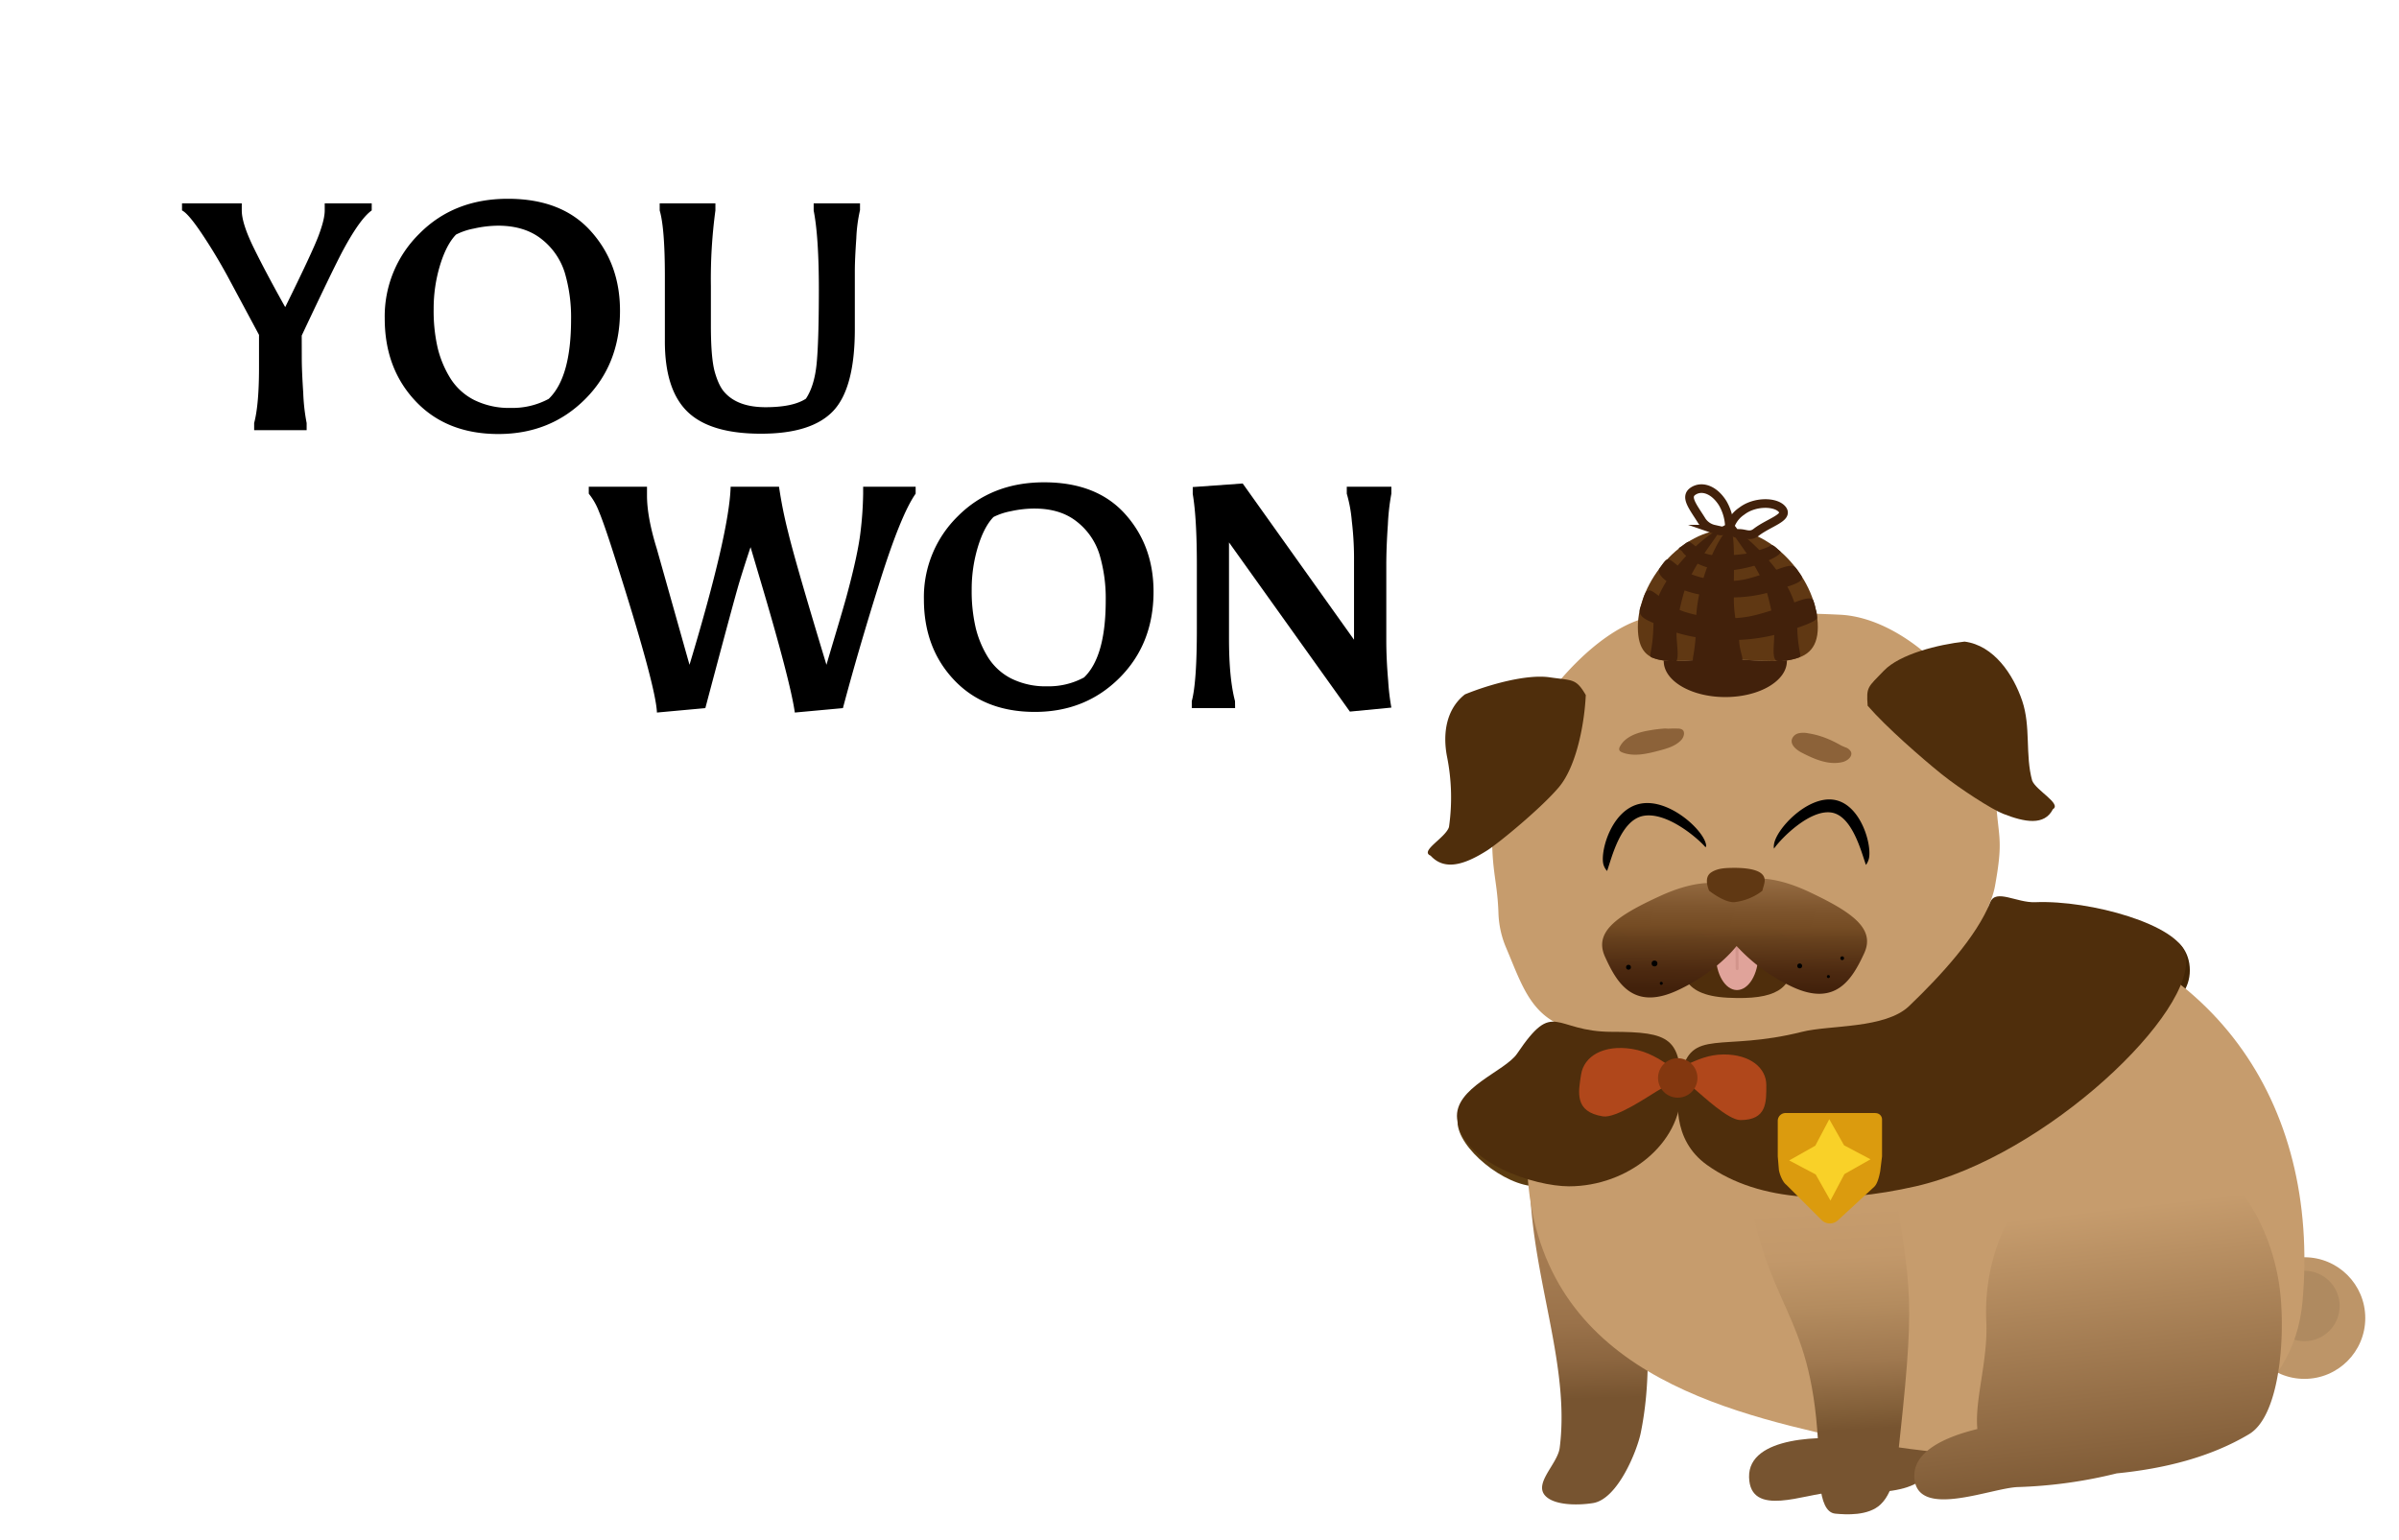 <svg id="Layer_1" data-name="Layer 1" xmlns="http://www.w3.org/2000/svg" xmlns:xlink="http://www.w3.org/1999/xlink" width="833.5" height="535.2" viewBox="0 0 833.5 535.2"><defs><style>.cls-1{fill:#bd9568;}.cls-2{fill:#af8a60;}.cls-3{fill:#5c3c11;}.cls-4{fill:#422505;}.cls-5{fill:#775430;}.cls-6{fill:#c69c6d;}.cls-7{fill:url(#linear-gradient);}.cls-8{fill:#4f2e0c;}.cls-9{fill:url(#linear-gradient-2);}.cls-10{fill:url(#linear-gradient-3);}.cls-11{fill:#e0a39a;}.cls-12,.cls-20{fill:none;}.cls-12{stroke:#d2948b;stroke-linecap:round;stroke-linejoin:round;}.cls-13{fill:url(#linear-gradient-4);}.cls-14{fill:#603813;}.cls-15{fill:#8c6239;}.cls-16{fill:#db9b0e;}.cls-17{fill:#f9d128;}.cls-18{fill:#b0471b;}.cls-19{fill:#42210b;}.cls-20{stroke:#42210b;stroke-miterlimit:10;stroke-width:3px;}.cls-21{fill:#83370f;}</style><linearGradient id="linear-gradient" x1="553.63" y1="194.21" x2="550.5" y2="309.51" gradientTransform="matrix(1, 0, 0, -1, 0, 694)" gradientUnits="userSpaceOnUse"><stop offset="0.12" stop-color="#775430"/><stop offset="0.23" stop-color="#8b653f"/><stop offset="0.35" stop-color="#9a724a"/><stop offset="0.49" stop-color="#a37a50"/><stop offset="0.71" stop-color="#a67c52"/></linearGradient><linearGradient id="linear-gradient-2" x1="639.22" y1="181.31" x2="632.43" y2="311.75" gradientTransform="matrix(1, 0, 0, -1, 0, 694)" gradientUnits="userSpaceOnUse"><stop offset="0.12" stop-color="#775430"/><stop offset="0.16" stop-color="#805d37"/><stop offset="0.3" stop-color="#9f784f"/><stop offset="0.45" stop-color="#b48c5f"/><stop offset="0.58" stop-color="#c2986a"/><stop offset="0.71" stop-color="#c69c6d"/></linearGradient><linearGradient id="linear-gradient-3" x1="733.7" y1="169.44" x2="721.7" y2="272.75" gradientTransform="matrix(1, 0, 0, -1, 0, 694)" gradientUnits="userSpaceOnUse"><stop offset="0" stop-color="#775430"/><stop offset="0.22" stop-color="#89643e"/><stop offset="1" stop-color="#c69c6d"/></linearGradient><linearGradient id="linear-gradient-4" x1="602.48" y1="350.23" x2="603.01" y2="394.83" gradientTransform="matrix(1, 0, 0, -1, 0, 694)" gradientUnits="userSpaceOnUse"><stop offset="0" stop-color="#42210b"/><stop offset="0.14" stop-color="#4c2910"/><stop offset="0.38" stop-color="#66401d"/><stop offset="0.49" stop-color="#754c24"/><stop offset="0.64" stop-color="#7f562e"/><stop offset="0.9" stop-color="#9b7147"/><stop offset="0.99" stop-color="#a67c52"/></linearGradient></defs><circle class="cls-1" cx="800.65" cy="457.99" r="21.13"/><circle class="cls-2" cx="800.65" cy="453.79" r="12.23"/><path class="cls-3" d="M535.76,402.43c0,9,9,9.78-2,9.78s-27.35-13.32-27.35-22.4S515.09,376,526.1,376,535.76,393.38,535.76,402.43Z"/><ellipse class="cls-4" cx="751.88" cy="337.13" rx="8.95" ry="11.49"/><path class="cls-5" d="M671.12,506.38c.24,14.92-25.29,11.91-34.6,12.21s-28.49,9-28.83-5.32,26-14.56,37.87-12.89C659.53,502.36,670.89,491.45,671.12,506.38Z"/><path class="cls-6" d="M637.64,357.13c-28,2.29-55.54,1.8-81.4,1.57-23.09-.21-26.35-13.89-33-29.48a33.34,33.34,0,0,1-2.62-11.84c-.41-12.57-2.78-14.43-2.11-33.85.74-22.22,33.42-70,59.93-69.7s35.23-1.49,60.87-.23,53.52,33,53.84,55.65,3.49,19.19,0,38.53S658.89,355.11,637.64,357.13Z"/><path class="cls-7" d="M553.45,522.28c-4.78.76-11.77.8-15.4-1.58-6.56-4.31,3.08-11.6,3.85-17.65,4.25-33.36-14.25-68.46-9.73-108.28.81-7.22,7.3-12.34,14.77-12.74a43.88,43.88,0,0,1,12.93,1c7.3,1.92,11.1,9.39,10.48,15.67-3.42,34.6,6.53,65.86-.31,99.26C568.8,504,562.1,520.91,553.45,522.28Z"/><path class="cls-6" d="M800,452c-6.06,69.34-121.83,56.69-169,45.64S524.16,466.72,531,388.39s93.62-84.49,165.57-72.22S806.07,382.69,800,452Z"/><path class="cls-8" d="M516.74,295.47c-8.09,5.15-14.9,7.1-19.69,1.85-3.92-1.62,5.14-6.13,6.38-9.95a72.36,72.36,0,0,0-.7-24.56c-1.51-7.89-.3-16.4,6.24-21.53,8.35-3.43,21.5-7.1,29.45-5.93s9.11.27,12.54,6.16c-.46,10-3.24,24.76-9.33,32S520.77,292.9,516.74,295.47Z"/><path class="cls-8" d="M695.89,282.74c7.6,3,14.42,4.25,17.37-1.57,3.11-1.86-5.74-6.42-7.2-9.89-2.51-9-.4-18.73-3.49-27.81s-9.8-19.21-20-20.53c-9.06,1-22.5,4.3-28.08,10.14s-6.1,5.46-5.6,12.14c6.43,7.44,19,18.38,25.61,23.7S692.11,281.25,695.89,282.74Z"/><path class="cls-9" d="M653.39,522.74c-4.28,4.09-12.13,3.55-15.75,3.21-6.55-.63-5.46-16.9-6-25.28-2.75-46.19-17.94-45-25-91.85-1.29-8.49,7.25-24.91,14-26.87,3.72-1.09,16.15-.25,20.1,0,7.13.44,12.83,3.67,14.38,13.05,8.58,51.73,10.73,51.21,5,104.2C659.09,508.81,658.35,518,653.39,522.74Z"/><path class="cls-10" d="M781.41,498.33c-13.51,8.07-29.58,12-46,13.63a162.7,162.7,0,0,1-34.3,4.75c-9.42.31-35.46,11.46-36-3.56-.32-8.78,10.47-13.82,21.9-16.6-1-10.21,3.75-23.86,3.1-37.37-1.22-25.37,11.52-54.88,42.57-62.79s54.68,19.22,59.21,50.13C794.17,462,792.61,491.65,781.41,498.33Z"/><path class="cls-8" d="M584.21,327.62c-.47,9.44-.87,18.21,16.06,19.06s22.16-3.2,22.63-12.64-.56-16.7-17.49-17.54S584.68,318.18,584.21,327.62Z"/><path class="cls-11" d="M610.89,331.74c0,6.81-3.37,12.31-7.44,12.28s-7.34-5.56-7.3-12.37,2.35-5.4,6.42-5.37S611,324.93,610.89,331.74Z"/><line class="cls-12" x1="603.48" y1="328.03" x2="603.55" y2="336.58"/><path class="cls-13" d="M647.63,331.36c-4,8.55-9.67,18.71-25,11.5a62,62,0,0,1-19.27-14.14c-4.83,5.94-12.59,11.78-20.83,15.54-15.42,7-20.95-3.19-24.88-11.79s3.88-14.17,19.3-21.21c10.23-4.67,18.71-5.59,24.41-3.16,5.54-4.23,15.19-3.84,27.23,1.82C643.89,317.14,651.66,322.81,647.63,331.36Z"/><path class="cls-14" d="M602.37,301.55c2.52,0,7.4.17,9.54,1.93s.89,3.87.39,6.06a19.61,19.61,0,0,1-9.71,3.94c-2.67.2-6.7-2.35-8.8-4-.82-2.13-1.49-5,.92-6.46S599.8,301.61,602.37,301.55Z"/><path d="M558.36,302.64c1.53-4.18,4.58-17.67,12.61-19.15s18.62,7.49,21.54,10.84c0,0,.4.07.22-.89-.94-5.09-12.77-16-22.63-14.21S556.1,294.94,557,300A5.57,5.57,0,0,0,558.36,302.64Z"/><path d="M616.35,294.87c2.57-3.68,12.35-13.53,19.79-12.56s10.61,14,12.16,18.23a6.1,6.1,0,0,0,1.13-2.79c.7-5.33-3.37-18.69-12.51-19.88s-19.87,10.24-20.57,15.57A3.82,3.82,0,0,0,616.35,294.87Z"/><circle cx="565.8" cy="336.09" r="0.85"/><circle cx="577.19" cy="341.68" r="0.52"/><circle cx="574.84" cy="334.78" r="1.02"/><circle cx="625.28" cy="335.63" r="0.85"/><circle cx="635.25" cy="339.33" r="0.52"/><circle cx="640.05" cy="332.96" r="0.65"/><path class="cls-15" d="M643.11,261.2c-4.57-3.09-9.45-5.59-14.91-6.4a7.7,7.7,0,0,0-3.31,0,3.18,3.18,0,0,0-2.33,2.12c-.52,2,1.65,3.7,3.53,4.66,4.37,2.25,9.28,4.37,14.06,3.22,1.73-.41,3.66-2,2.93-3.61a3.43,3.43,0,0,0-2-1.54l-9.26-4"/><path class="cls-15" d="M579.66,253.07a51.38,51.38,0,0,0-7.2.83c-3.8.7-7.91,2.14-9.67,5.57a1.58,1.58,0,0,0-.22,1c.1.52.63.82,1.12,1,4,1.54,8.51.46,12.67-.63,2.78-.73,5.72-1.55,7.7-3.64,1-1,1.55-3,.35-3.71a2.65,2.65,0,0,0-1.38-.32,29.76,29.76,0,0,0-9.57,1.12"/><path class="cls-8" d="M584.06,379.12c0,18.28-18.53,33.09-38.93,33.09-12,0-37.25-8.14-38.88-23.48-1.14-10.79,16.64-16.39,20.87-22.65,13-19.27,12.47-7.55,32.87-7.55S584.06,360.81,584.06,379.12Z"/><path class="cls-8" d="M759.3,331.57c4.48,19.63-48.36,70.29-93.71,80.64-27.2,6.2-54.15,5.77-72.55-7.44-12.29-8.82-10.66-23.41-9-31.3,3.52-16.52,13.84-7.84,42.06-14.94,9.61-2.42,28.85-1,37.17-8.93,11.24-10.74,23.55-24.31,28.23-36.11,1.9-4.77,9.22.27,15.6,0C726.39,312.69,757,321.41,759.3,331.57Z"/><path class="cls-16" d="M651.64,386.74H620.39a2.73,2.73,0,0,0-2.73,2.73v12.34l.39,4.65c.21,1.45,1.26,4.25,2.59,5.23l12.25,12.24a4.09,4.09,0,0,0,5.64.11l12.63-11.65c1.17-1.07,1.79-3.83,2.09-5.39l.64-5.19V389a2.21,2.21,0,0,0-2.22-2.22Z"/><polygon class="cls-17" points="640.69 397.96 649.89 402.83 640.83 407.95 635.96 417.16 630.84 408.09 621.63 403.22 630.7 398.1 635.56 388.9 640.69 397.96"/><path class="cls-18" d="M567,364.47c5.66.9,9.74,3.7,12.62,5.57,2.18,1.41,1.56.46,1.13,3.17-.54,3.42-2.1,4.2-5.18,6-2.93,1.73-14.09,9.42-18.64,8.7-9.93-1.57-8.6-8.26-7.6-14.57S557.05,362.91,567,364.47Z"/><path class="cls-18" d="M598.89,366.39c-5.29,0-9.4,2-12.29,3.25-2.19,1-1.49.19-1.49,2.72,0,3.2,1.31,4.13,3.85,6.22s11.48,10.61,15.72,10.61c9.28,0,9-6.28,9-12.17S608.2,366.39,598.89,366.39Z"/><path class="cls-14" d="M631.58,217.9c0,8-4.38,10.74-10.76,11.53s-14.88-.45-22.9-.45c-7.7,0-14.69,1.14-19.87.53-5.58-.65-9-3.32-9-11.61,0-16,15.3-33.91,31.29-33.91S631.58,201.91,631.58,217.9Z"/><path class="cls-19" d="M620.83,229.69c0,6.92-9.58,12.52-21.39,12.52s-21.4-5.6-21.4-12.52v-.18c.53.06,1.07.11,1.63.14,5,.25,11.32-.67,18.24-.67,8,0,16.47,1.24,22.9.45A1.1,1.1,0,0,1,620.83,229.69Z"/><path class="cls-20" d="M598.54,174.87a17.36,17.36,0,0,1,2.28,7.36c.21,1.43.38.82-.92,1.64-1.64,1-2.54.65-4.43,0a6.84,6.84,0,0,1-4.42-3.25c-3-4.76-5.76-8.07-2.74-10S595.56,170.11,598.54,174.87Z"/><path class="cls-20" d="M605.19,177.58a10.4,10.4,0,0,0-3.76,4.41c-.69,1.27-.64.64.3,1.85,1.18,1.53.78,1.46,2.78,1.52s3.58,1.19,5.61-.38c4.45-3.44,11.31-5.11,9.13-7.93S609.63,174.14,605.19,177.58Z"/><path class="cls-19" d="M582.48,220.18c0,3.32.9,7.93,0,9.5-.23.42-.82,0-1.28,0-1.94.17-.76,0-2.5-.11a17.72,17.72,0,0,1-4-.85c-2.87-.85-.2-.28-.2-13.84s19.33-30.37,22.29-30.37c2.15,0-9,11.06-12,22.33C583.61,211.13,582.48,216.45,582.48,220.18Z"/><path class="cls-19" d="M616.44,220.18c0,4.19-1,9.31,1.23,9.51,1.93.17.75,0,2.49-.11a18,18,0,0,0,4-.85c2.86-.85.2-.28.2-13.84s-19.67-31.08-22.63-31.08c-2.15,0,9.41,11.73,12.43,23C615.3,211.13,616.44,216.45,616.44,220.18Z"/><path class="cls-19" d="M604.29,223.18c.28,4.18,2.29,6.65,0,6.85a95.8,95.8,0,0,1-10.36-.2c-1.89-.16-3.4,1-4.46.71-2.86-.84-.17-1.25-.17-14.8S598,184,600.91,184c2.15,0,1.38,13.32,1.5,25C602.53,215.26,604,218.81,604.29,223.18Z"/><path class="cls-19" d="M624.82,198.55c.79,1.2,1.75,2.15,1,3-1.23,1.45-6,2.61-9.51,3.79a49,49,0,0,1-15.25,2.25c-7.46,0-14.13-1.41-18.61-3.62-3.6-1.78-7.24-4.56-5.78-6.62,3-4.21,2.37-3.87,7.64.33,3.54,2.83,11.15,4.2,16.2,4.2,5.27,0,8.06-1.15,13.28-2.77,4.45-1.38,7.49-2.93,9.2-2.4C623.7,196.91,624.28,197.74,624.82,198.55Z"/><path class="cls-19" d="M583.63,190.93c-.84-.42.22-.8.87-1.29,1.4-1.06,2.13-1.7,2.68-1.25a19,19,0,0,1,3.19,2.68c1.87,2,7.09,2.22,10.15,1.94s7.38-.53,9.72-1.48c1.63-.67,3.69-1.09,4.88-1.95.59-.43,1.44.18,2.35,1.08s1.45,1,1,1.59c-1,1.29-4.33,2.6-6.23,3.43a47.6,47.6,0,0,1-11,2.52c-4.08.3-9.76-1.16-12.52-3-1.48-1-3.57-2.34-4.28-3.62"/><path class="cls-19" d="M630.83,211.67a7.86,7.86,0,0,1,.47,3c-.11,1.32-5.84,3.16-10.87,4.85A62.77,62.77,0,0,1,601,222.39c-9.51,0-18-1.79-23.72-4.62-4.36-2.15-8-2.88-7.56-6.05,0-.17.78-2.18.83-2.36,1.67-6.36,2.37-5,9.09.4,4.52,3.6,14.22,5.08,20.66,5.08,6.71,0,10.27-1.2,16.92-3.26,5.92-1.84,11.85-5.18,12.82-2.86A17.61,17.61,0,0,1,630.83,211.67Z"/><circle class="cls-21" cx="582.91" cy="374.56" r="6.85"/><path d="M104.85,124.69q0,4.05.51,11.88A67,67,0,0,0,106.54,147v2.48H88.3V147q1.7-6.4,1.69-19.36V116.36L79,95.87q-4.38-8-9-14.86t-6.76-7.89V70.65H84v2.47q0,4.51,4.16,13t10.93,20.6q9.45-19.14,11.59-24.83t2.14-8.73V70.65h16.33v2.47q-4,2.82-9.91,13.74-3.27,6.08-14.41,29.73Z"/><path d="M173.19,150.81q-18,0-28.76-11.37t-10.76-28.76a40.24,40.24,0,0,1,12.05-29.5q12-12.11,30.74-12.11t28.82,11.26Q215.42,91.6,215.41,108q0,18.57-12.1,30.68T173.19,150.81Zm25.22-39.74a54.75,54.75,0,0,0-2.19-16.33,23.77,23.77,0,0,0-8.05-11.65q-5.86-4.66-15.09-4.67a39,39,0,0,0-8.44,1,22.9,22.9,0,0,0-6.2,2.09q-3.37,3.48-5.57,10.7a51.71,51.71,0,0,0-2.2,15.14,57.24,57.24,0,0,0,1.41,13.62,36.29,36.29,0,0,0,4.39,10.47,20.94,20.94,0,0,0,8.28,7.55,27.35,27.35,0,0,0,12.78,2.75,26.45,26.45,0,0,0,13.12-3.15Q198.4,131.12,198.41,111.07Z"/><path d="M297,94.18v20.15q0,20.49-7.49,28.44t-25.16,7.93q-17.69,0-25.56-7.71T231,118.27V96q0-16.77-1.8-22.86V70.65h19.36v2.47a177.24,177.24,0,0,0-1.57,26.24v13.85q0,11.37,1.4,16.21t3.44,7q4.6,5.07,14.13,5.07T280,138.54q2.93-4.39,3.71-12t.79-25.95q0-18.3-1.8-27.42V70.65h16.1V73a53.73,53.73,0,0,0-1.29,9.85Q297,90.14,297,94.18Z"/><path d="M299.89,171.54v-2.41h18.24v2.41Q313,178.8,305.6,202.37t-12.74,43.68l-16.71,1.54q-1.53-10.87-12.19-46.71l-3.19-10.76q-2.2,6.58-3.9,12.2t-11.81,43.73l-16.82,1.54q-.33-9.22-15-55.06-3.4-10.65-5.16-14.83a22.47,22.47,0,0,0-3.52-6.16v-2.41h20.23v3.07q0,7.49,3.4,18.47L239.56,231q13.84-45.94,14.29-61.87h16.81A153.62,153.62,0,0,0,273.85,185q2.52,10.49,13.29,46,.66-2.31,3.14-10.61t3.79-13q4.06-14.94,4.94-22.86A123.69,123.69,0,0,0,299.89,171.54Z"/><path d="M359.56,247.37q-17.58,0-28.08-11.1T321,208.2a39.28,39.28,0,0,1,11.76-28.8q11.76-11.81,30-11.81t28.13,11q9.89,11,9.89,27,0,18.13-11.82,29.95T359.56,247.37Zm24.61-38.79A53.3,53.3,0,0,0,382,192.64a23.17,23.17,0,0,0-7.85-11.37q-5.71-4.56-14.73-4.56a37.79,37.79,0,0,0-8.24.93,22.62,22.62,0,0,0-6,2q-3.3,3.4-5.44,10.44a50.7,50.7,0,0,0-2.14,14.78A56.22,56.22,0,0,0,339,218.19a35.31,35.31,0,0,0,4.29,10.23,20.42,20.42,0,0,0,8.08,7.36,26.74,26.74,0,0,0,12.47,2.69,25.77,25.77,0,0,0,12.8-3.08Q384.18,228.15,384.17,208.58Z"/><path d="M429.12,246.05H414.07v-2.42q1.76-6.58,1.76-24.94V196.38q0-16.37-1.43-24.73v-2.41L431.76,168l38.68,54.29V193.41a110.83,110.83,0,0,0-.77-12.36,48.44,48.44,0,0,0-1.75-9.51v-2.41h15.49v2.41a78.14,78.14,0,0,0-1.21,10.72q-.56,8-.55,14.23v26.15q0,6.39.66,14a78.59,78.59,0,0,0,1.1,9.23L469,247.26l-42-58.79v33.4q0,13.86,2.09,21.76Z"/></svg>
